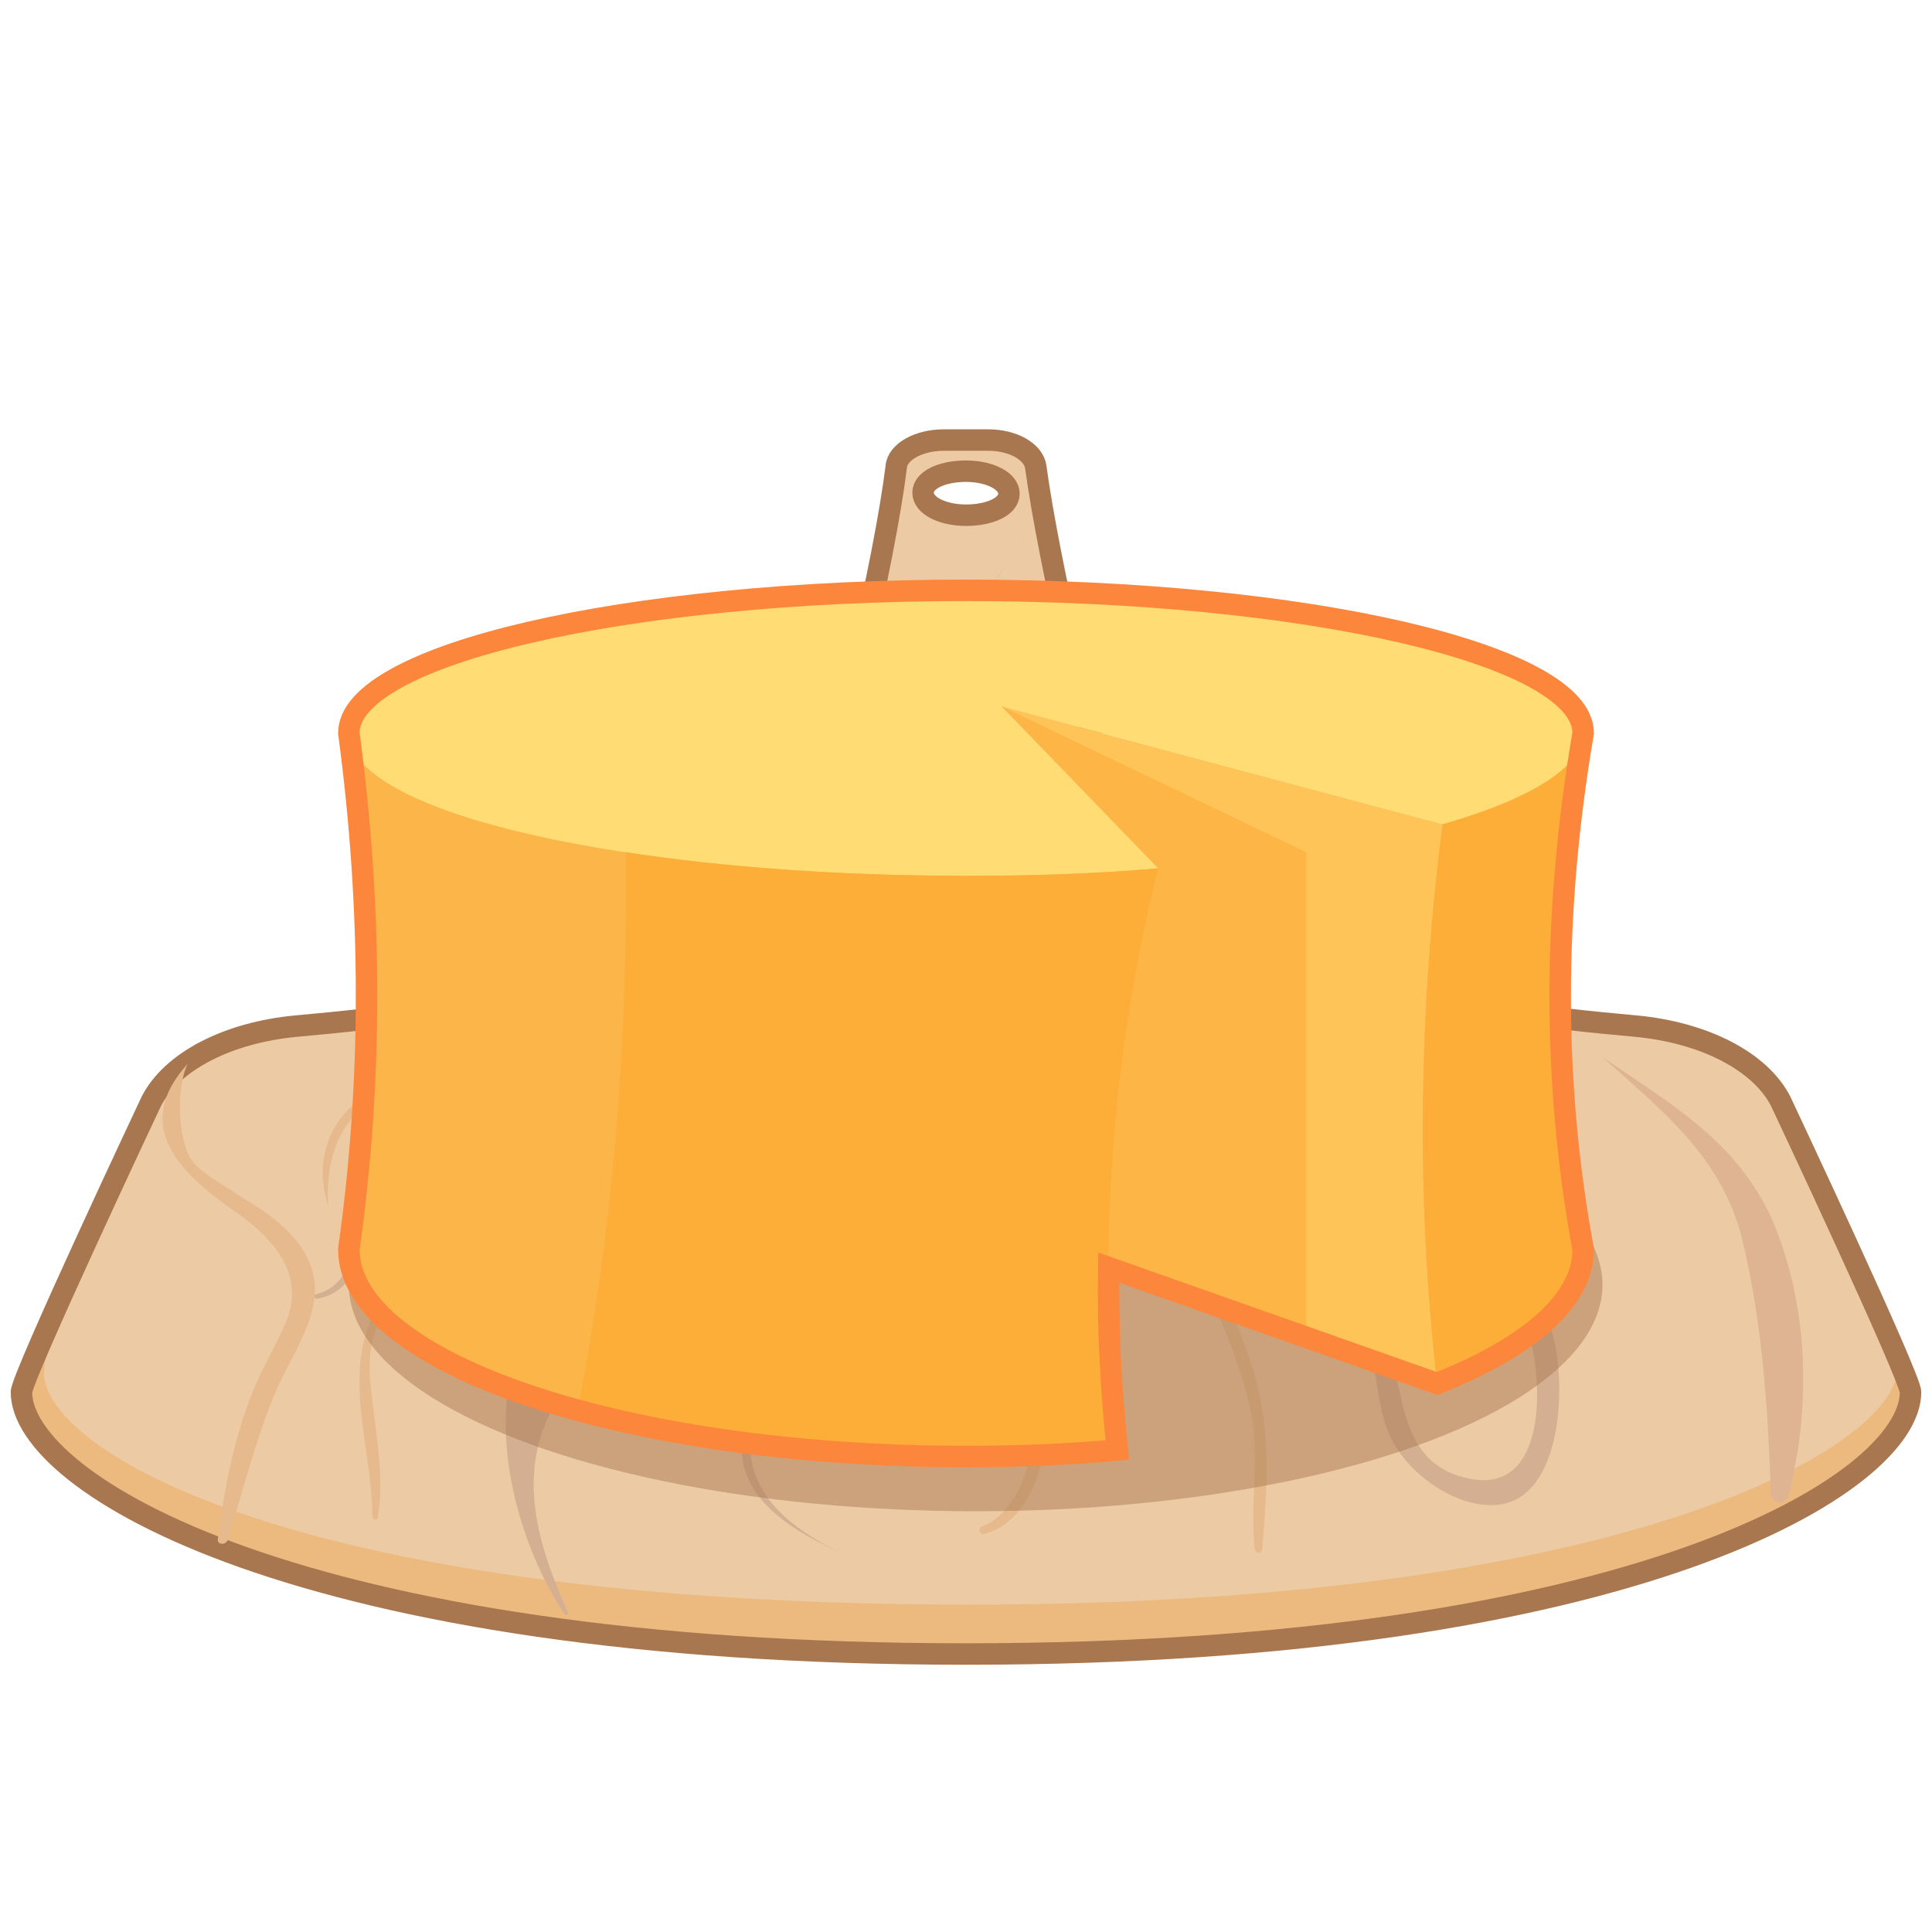 <?xml version="1.0" encoding="utf-8"?>
<!-- Generator: Adobe Illustrator 22.0.1, SVG Export Plug-In . SVG Version: 6.00 Build 0)  -->
<svg version="1.1" id="Layer_1" xmlns="http://www.w3.org/2000/svg" xmlns:xlink="http://www.w3.org/1999/xlink" x="0px" y="0px"
	 width="180px" height="180px" viewBox="0 0 180 180" style="enable-background:new 0 0 180 180;" xml:space="preserve">
<style type="text/css">
	.st0{fill:#ECBA7F;}
	.st1{fill:#ECCAA3;}
	.st2{fill:none;stroke:#A8774F;stroke-width:2;stroke-miterlimit:10;}
	.st3{fill:#D4AF92;}
	.st4{fill:#E6BA8C;}
	.st5{fill:#DEB493;}
	.st6{opacity:0.48;fill:#A8774F;enable-background:new    ;}
	.st7{fill:#FEC458;}
	.st8{fill:#FDB546;}
	.st9{fill:#FCB549;}
	.st10{fill:#FFDC74;}
	.st11{fill:#FDAE38;}
	.st12{fill:none;stroke:#FC863C;stroke-width:2;stroke-miterlimit:10;}
</style>
<g id="Spatula">
	<path class="st0" d="M90.1,154.4c-62.2,0-88-15.9-88-24.4c1.8-6.7,10.5-22.6,11.3-23.8c2.1-4,147.2,0.1,149.3,4.1
		c0.8,1.2,15.5,13.2,15.5,19.7C178.2,138.5,152.3,154.4,90.1,154.4z"/>
	<path class="st1" d="M166.1,102.8c-1.9-3.7-7.1-6.4-13.5-7c-15.8-1.4-44.5-5.3-47.3-14.7c-3.4-11.1-7.4-28.6-8.6-37.4
		c-0.2-1.4-2.1-2.5-4.4-2.5h-2.1h-2.1c-2.3,0-4.3,1.1-4.4,2.5c-1.1,8.8-5.2,26.3-8.6,37.4c-2.9,9.4-31.6,13.3-47.3,14.7
		c-6.4,0.6-11.6,3.3-13.5,7c0,0-9.6,17.6-10.2,24.8c-0.6,7.2,22.8,21.9,86.2,21.9s88.2-15.8,86.4-22.8
		C174.7,119.4,166.1,102.8,166.1,102.8z M90.1,48.3c-2.2,0-4-0.9-4-2.1c0-1.2,1.8-2.1,4-2.1s4,0.9,4,2.1
		C94.2,47.4,92.4,48.3,90.1,48.3z"/>
	<path class="st2" d="M165.9,102.6c-1.9-3.7-7.1-6.4-13.5-7c-15.8-1.4-44.5-5.3-47.3-14.7c-3.4-11.1-7.4-28.6-8.6-37.4
		c-0.2-1.4-2.1-2.5-4.4-2.5H90h-2.1c-2.3,0-4.3,1.1-4.4,2.5c-1.1,8.8-5.2,26.3-8.6,37.4C72,90.3,43.4,94.2,27.6,95.6
		c-6.4,0.6-11.6,3.3-13.5,7c0,0-12.1,25.7-12.1,27.1c0,8.5,25.8,24.4,88,24.4s88-15.9,88-24.4C178,128.3,165.9,102.6,165.9,102.6z
		 M90,43.9c2.2,0,4,0.9,4,2.1s-1.8,2-4,2s-4-0.9-4-2.1S87.8,43.9,90,43.9z"/>
	<g>
		<g>
			<path class="st3" d="M54.9,92.7c2.6,5,8.5,10.1,6.7,16.2s-9.6,8.8-12.5,14.6c-4.1,8.2-1.3,19.6,3.5,26.9c0.1,0.2,0.4,0,0.3-0.2
				c-3-6.7-5-13.6-0.7-20.2c3.2-4.9,7.4-8.3,9.6-13.9c1.5-3.9,3-8.6,1.5-12.7C61.7,99,57.5,96.4,54.9,92.7
				C55,92.6,54.9,92.6,54.9,92.7L54.9,92.7z"/>
		</g>
	</g>
	<g>
		<g>
			<path class="st4" d="M17.5,99.1c-5.2,5.7-0.9,10.1,4.3,13.7c3.6,2.5,6.9,6,4.7,10.7c-0.9,2-2,3.9-2.9,6
				c-1.8,4.5-2.7,9.1-3.3,13.9c-0.1,0.5,0.7,0.6,0.9,0.1c1.4-4.5,2.5-9,4.3-13.4c1.3-3.3,4.2-7,3.8-10.7c-0.3-2.4-1.8-4.2-3.6-5.7
				c-1.3-1.1-2.9-1.9-4.3-2.9c-1.1-0.7-2.5-1.5-3.4-2.5C16.5,106.4,16.4,101.2,17.5,99.1L17.5,99.1L17.5,99.1z"/>
		</g>
	</g>
	<g>
		<g>
			<path class="st4" d="M30.6,112.4c-0.4-4,1.1-9.6,6-10.3c6.7-1,6,4.2,5.3,7.6c-1,4.7-3.5,7.2-6.1,11c-4.4,6.5-1.2,13.3-1.1,20.6
				c0,0.3,0.5,0.4,0.5,0.1c0.5-3.2,0.1-6-0.3-9.2c-0.4-3.5-1.1-6.5,0.8-9.7c0.8-1.4,2-2.5,2.9-3.8c2.8-3.9,6.2-10.4,4.5-15.5
				c-1.2-3.4-5.6-2.9-8.3-1.5C30.6,103.8,29.2,108.2,30.6,112.4C30.5,112.4,30.6,112.4,30.6,112.4L30.6,112.4z"/>
		</g>
	</g>
	<g>
		<g>
			<path class="st3" d="M33.1,111c0.3-0.8,0.6-1.6,1-2.3c2.1-0.1,2.6,0.9,1.4,2.8c-0.5,0.9-1.2,1.6-1.6,2.6
				c-1.1,2.5-1.3,5.7-4.5,6.5c-0.2,0.1-0.1,0.4,0.1,0.4c2-0.3,3.1-1.6,3.9-3.4c0.7-1.6,0.9-3.2,1.8-4.7c0.6-0.9,1.1-1.5,1.3-2.6
				c0.1-0.7,0.1-2.6-1-2.8C33.9,107.1,33.4,110,33.1,111L33.1,111L33.1,111z"/>
		</g>
	</g>
	<g>
		<g>
			<path class="st4" d="M96.2,49.5c-11.4,11.8-5.3,31,1.3,43.8c4.2,8.1,9.8,15.1,13.5,23.5c2,4.5,4.3,9.3,5.4,14.1
				c1.1,4.5,0,8.9,0.5,13.4c0.1,0.5,0.7,0.5,0.7,0c0.6-7.5,0.9-12.6-1.9-19.7c-3-7.6-6.2-14.8-10.7-21.6c-4.8-7.4-8.9-14.5-11.6-23
				C90.3,70,88,57.8,96.2,49.5C96.3,49.5,96.2,49.5,96.2,49.5L96.2,49.5z"/>
		</g>
	</g>
	<g>
		<g>
			<path class="st5" d="M149.3,98.5c5.6,5,11.1,9.3,13,16.9c1.9,7.8,2.4,15.8,2.7,23.8c0,0.9,1.3,1.1,1.6,0.2
				c2.2-8.4,1.9-17.8-1.5-25.8C161.8,106.3,155.6,102.8,149.3,98.5L149.3,98.5L149.3,98.5z"/>
		</g>
	</g>
	<g>
		<g>
			<path class="st3" d="M114.6,98.1c0.9,5.2,1.5,10.8,3.4,15.7c2,4.9,7.5,6.4,9.3,11c1.4,3.7,0.7,7.4,3.3,10.8
				c1.9,2.5,5.5,4.9,8.9,4.6c6.5-0.6,6.6-12.9,4.7-17.2c-2-4.4-5.9-8-8.5-12c-3.4-5.4-5.5-11.2-6.4-17.5c-0.1-0.4-0.7-0.3-0.7,0.1
				c-0.1,7.4,3,14.3,7.1,20.3c2,2.9,4.5,5.5,6.1,8.7c1.9,3.6,3.1,16.6-4.7,15.2c-8.9-1.6-5.2-12.6-10.2-17.3c-3.1-2.9-6.3-4.4-8-8.7
				C117,107.5,115.8,102.7,114.6,98.1L114.6,98.1L114.6,98.1z"/>
		</g>
	</g>
	<g>
		<g>
			<path class="st4" d="M79.8,65.2c2.1,3.8,4.1,6.7,4.1,11.2c0,3.8-0.7,7.7-1.7,11.3c-1.4,5.3-6,11.4-5.1,17.1
				c0.8,5.3,5.7,10.6,9.1,14.5c2.1,2.4,4.5,4.4,6.7,6.7c2.4,2.4,3.4,5.1,3.2,8.5c-0.2,2.8-1.8,6.7-4.6,7.7c-0.4,0.2-0.3,0.8,0.2,0.7
				c4.6-1.1,6.4-8.1,5.5-12.2c-0.7-2.9-3-5-5-6.9c-3.7-3.5-7.2-7.3-10.1-11.5c-1.3-1.8-3.1-4.1-3.6-6.3c-0.8-3.6,0.6-6.4,2-9.6
				c1.6-3.8,2.8-7.6,3.5-11.6c0.6-3.4,1.1-7.1,0.4-10.6C83.8,70.6,81.3,68.3,79.8,65.2C79.9,65.1,79.8,65.1,79.8,65.2L79.8,65.2z"/>
		</g>
	</g>
	<g>
		<g>
			<path class="st4" d="M68.4,87.6c0.8,4.8,3.5,9.8,3,14.8c-0.4,5-4.6,7.1-5.5,11.6c-0.1,0.4,0.5,0.8,0.8,0.3
				c2.1-3.7,5.7-6.6,6-11.1C73.2,97.8,70.1,92.6,68.4,87.6L68.4,87.6L68.4,87.6z"/>
		</g>
	</g>
	<g>
		<g>
			<path class="st3" d="M78.4,144.7c-4-1.9-8.5-5-8.5-10c0-3,2.4-6.1,3.4-8.9c1.9-5.3,2.4-11.2,0.8-16.5c-0.1-0.5-1-0.4-0.9,0.1
				c0.7,5.2,1,10.2-0.6,15.3c-0.9,2.9-2.9,5.6-3.4,8.6C68.2,139.4,73.6,142.5,78.4,144.7C78.4,144.8,78.4,144.7,78.4,144.7
				L78.4,144.7z"/>
		</g>
	</g>
	<g>
		<g>
			<path class="st5" d="M88.9,94.2c-3.6,0.5-4.4,5.7-3.6,8.7c0.6,2.3,2.6,4,4.2,5.7c0.7,0.8,1.7,2.5,3,2.5c2.4,0,4.4-6.2,4.1-8.1
				c-0.6-3.6-4.3-8.7-7.6-10.4c-0.4-0.2-0.9,0.3-0.5,0.7c3.7,3.8,8.6,9.4,4.9,14.8c-1,1.4-0.5,1.5-2,0.4c-0.9-0.7-1.8-1.9-2.6-2.7
				c-1.1-1.3-1.9-2.2-2.2-4c-0.4-2.3-0.7-6.3,2.6-6.9C89.5,94.8,89.3,94.1,88.9,94.2L88.9,94.2z"/>
		</g>
	</g>
</g>
<ellipse id="Shadow" class="st6" cx="90.9" cy="119.7" rx="58.4" ry="21.1"/>
<g id="Cheese">
	<path class="st7" d="M93.3,65.8l1,49.1l39.7,14c-1.9-17.4-1.7-34.7,0.5-52.1L93.3,65.8z"/>
	<path class="st8" d="M93.4,74.9l0.8,40l27.5,9.7V79.4L93.3,65.8C93.4,69.1,93.5,72.1,93.4,74.9z"/>
	<path class="st9" d="M134.4,76.8c-2.2,17.2-2.5,34.6-0.5,52.1c8.5-3.4,13.6-7.7,13.6-12.5c-2.9-15.8-2.9-31.8,0-48.1
		C147.5,61,121.8,55,90,55s-57.5,6-57.5,13.3c2.2,16.4,2.2,32.5,0,48.1c0,10.6,25.7,19.3,57.5,19.3c4.9,0,9.6-0.2,14.1-0.6
		c-1.9-18.8-0.5-36.8,3.8-54.2L93.1,65.4L134.4,76.8z"/>
	<path class="st10" d="M134.4,76.8c8.2-2.3,13.1-5.2,13.1-8.5C147.5,61,121.8,55,90,55s-57.5,6-57.5,13.3c0,7.4,25.7,13.3,57.5,13.3
		c6.3,0,12.3-0.2,17.9-0.7L93.3,65.8L134.4,76.8z"/>
	<path class="st11" d="M90,81.6c-11.7,0-22.6-0.8-31.7-2.2c0.2,18.5-1.3,35.8-4.5,52c9.9,2.7,22.5,4.3,36.2,4.3
		c4.9,0,9.6-0.2,14.1-0.6c-1.9-18.8-0.5-36.8,3.8-54.2C102.3,81.4,96.3,81.6,90,81.6z"/>
	<path class="st11" d="M147.3,69.3c-0.9,2.8-5.6,5.4-12.9,7.5c-2.2,17.2-2.5,34.6-0.5,52.1c8.5-3.4,13.6-7.7,13.6-12.5
		C144.7,101,144.7,85.3,147.3,69.3z"/>
	<path class="st12" d="M147.5,68.3C147.5,61,121.8,55,90,55s-57.5,6-57.5,13.3c2.2,16.4,2.2,32.5,0,48.1c0,10.6,25.7,19.3,57.5,19.3
		c4.9,0,9.6-0.2,14.1-0.6c-0.6-5.8-0.9-11.4-0.8-17l30.6,10.8c8.5-3.4,13.6-7.7,13.6-12.5C144.6,100.7,144.7,84.7,147.5,68.3z"/>
</g>
</svg>
